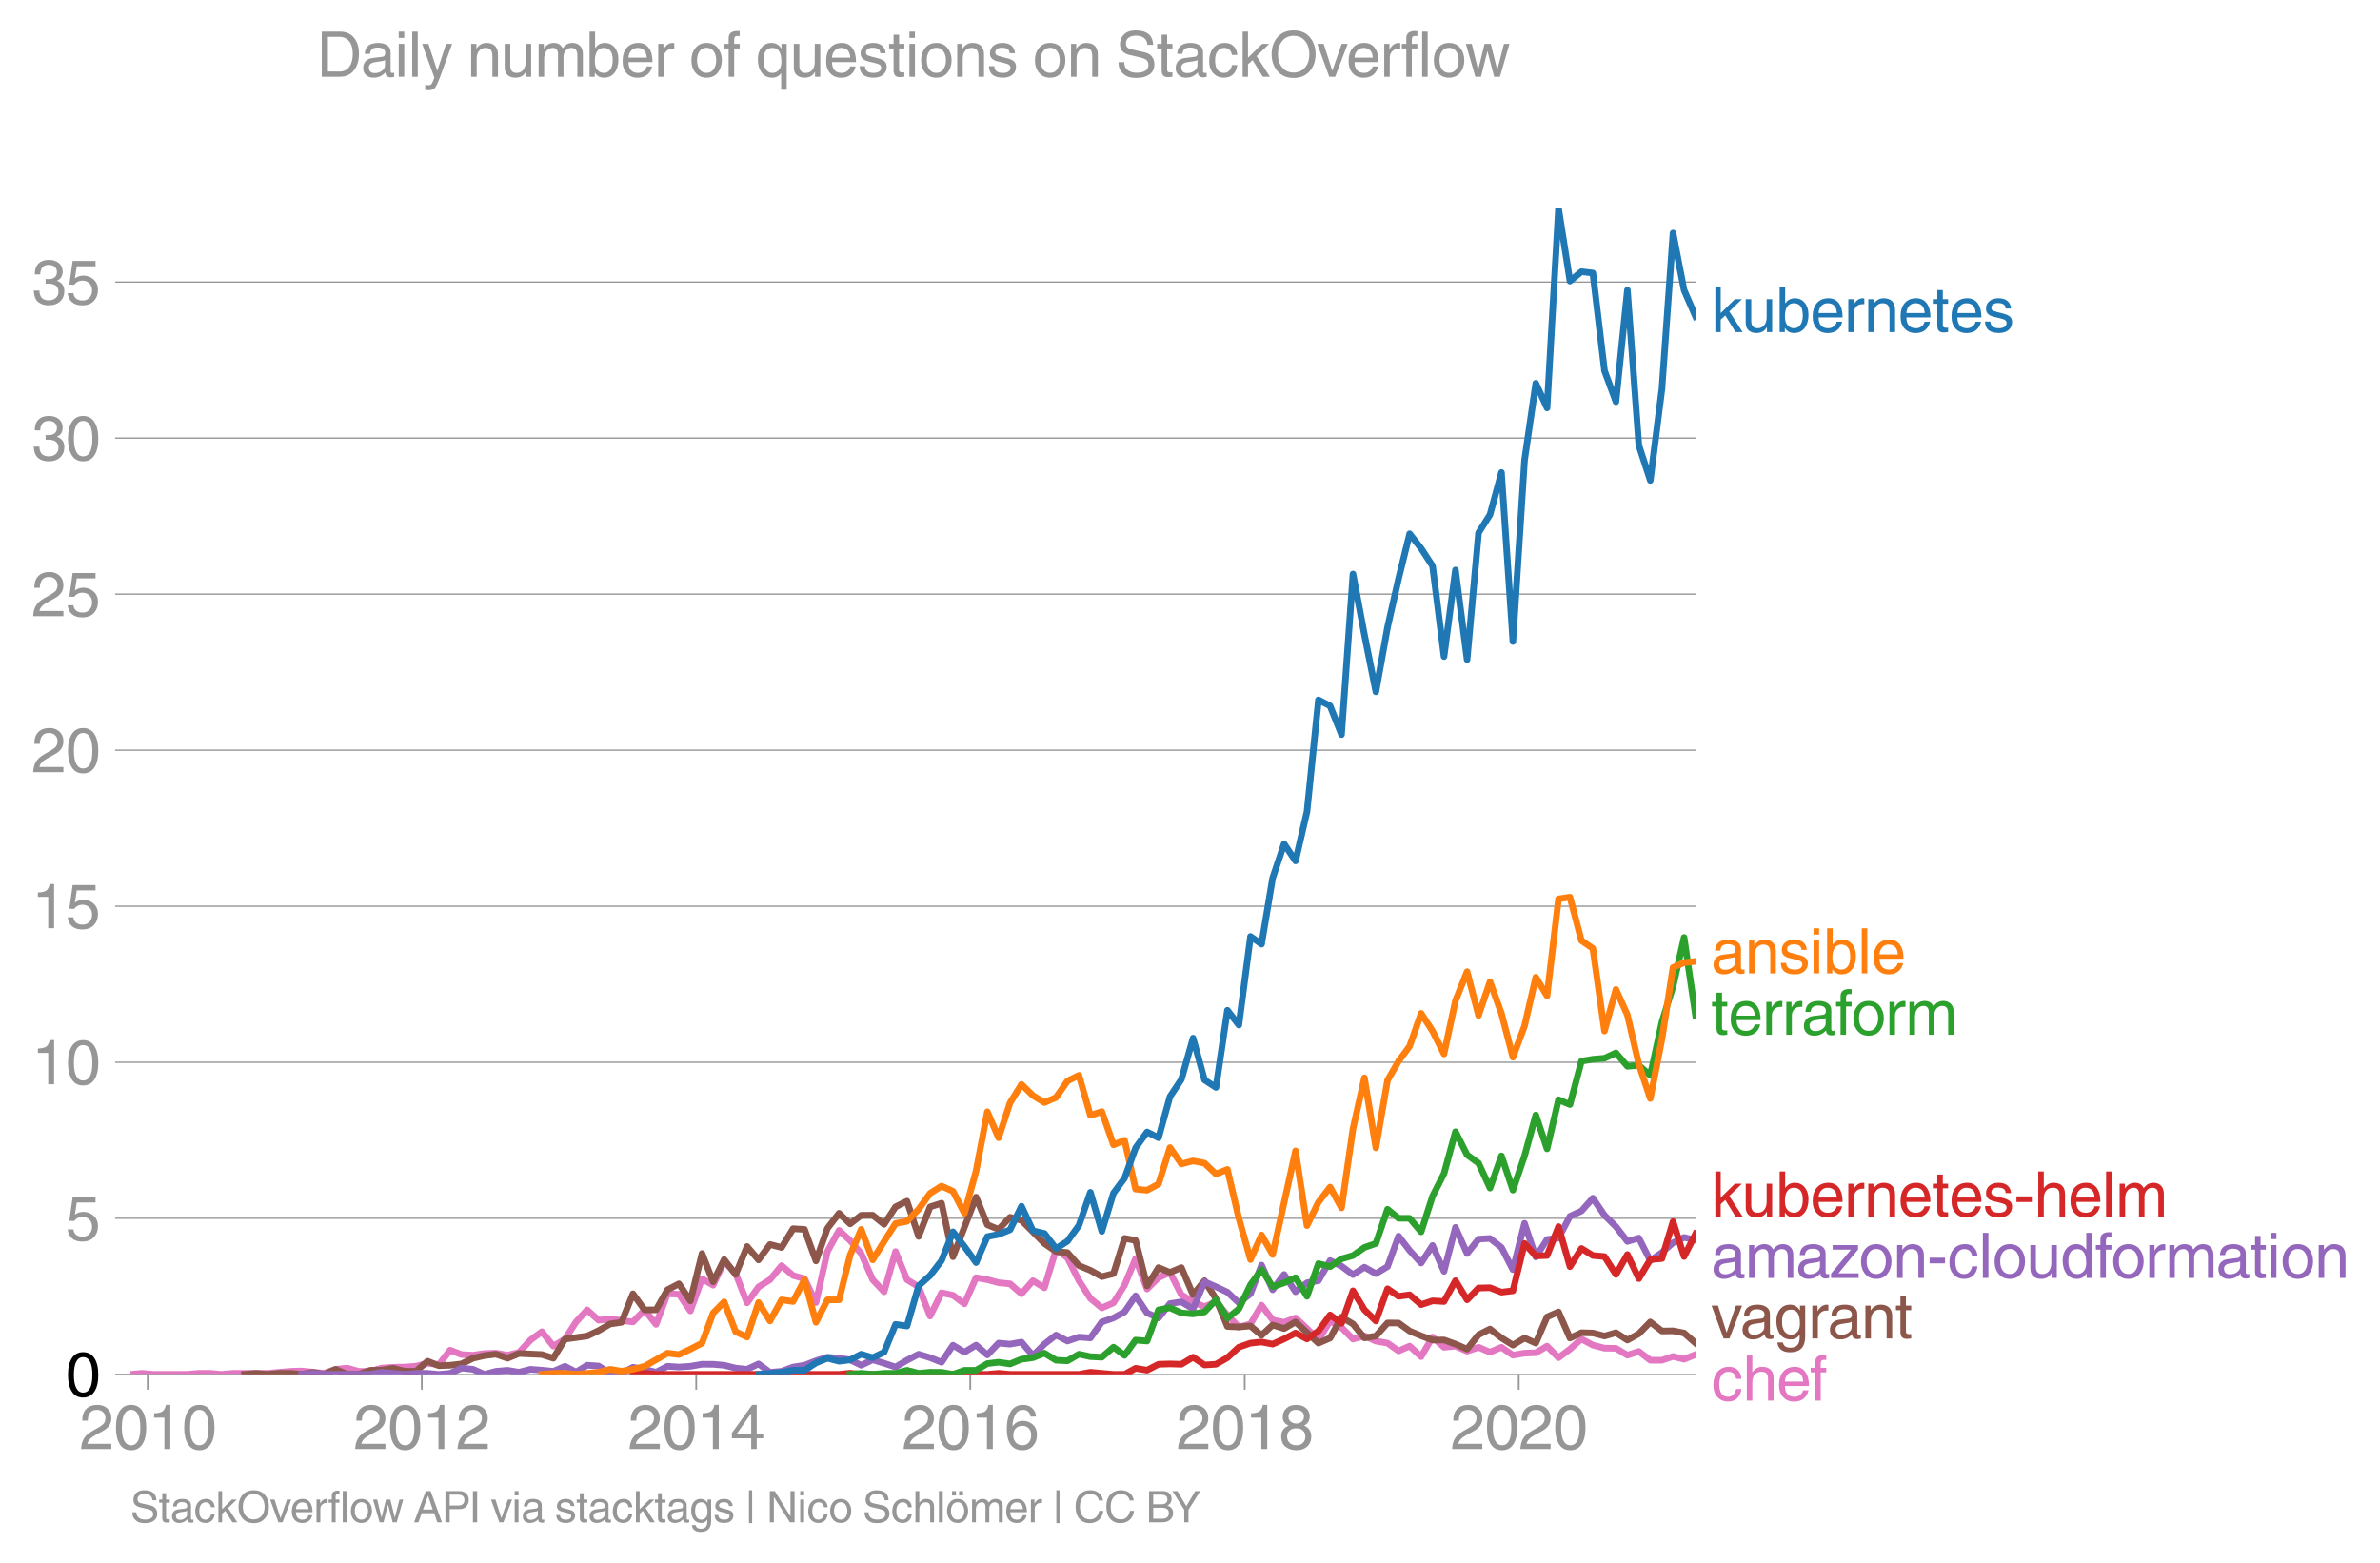 <svg height="475.651" viewBox="0 0 543.063 356.738" width="724.084" xmlns="http://www.w3.org/2000/svg" xmlns:xlink="http://www.w3.org/1999/xlink"><defs><style>*{stroke-linecap:butt;stroke-linejoin:round}</style></defs><g id="figure_1"><path d="M0 356.738h543.063V0H0z" style="fill:none" id="patch_1"/><g id="axes_1"><path d="M29.77 313.628h357.12V47.516H29.77z" style="fill:none" id="patch_2"/><path clip-path="url(#p8921cdce07)" d="m29.77 313.628 2.613-.23 2.656.23h7.666l2.613-.23 2.613-.007 2.612.237 2.656-.23 7.838-.007 5.268-.452 2.527-.074 5.14.526 2.612-.911 2.613-.276 2.613.735h2.655l2.613-.735 2.614-.184 2.611-.053 2.613-.177 2.655-.689 2.57.317 2.568-3.303 2.614 1.003 2.613.145 2.613-.383 2.612-.076 2.656.46 2.613-.62 2.614-2.827 2.61-1.922 2.614 3.3 2.655-1.607 2.527-3.914 2.525-2.748 2.615 2.358 2.612-.29 5.226.688 2.655-2.756 2.613 3.308 2.614-6.984 2.611.1 2.613 3.805 2.655-7.351 2.527 1.477 2.525-5.383 2.615 2.704 2.613 6.715 2.612-3.63 2.613-1.653 2.655-3.217 2.613 2.26 2.614.727 2.611 5.444 2.613-11.647 2.655-4.824 2.527 2.33 2.526 2.954 2.614 5.965 2.613 2.764 2.612-9.174 2.613 6.418 2.656 1.608 2.612 6.693 2.615-5.315 2.61.567 2.613 1.96 2.656-5.973 2.57.444 2.568.705 2.614.252 2.613 2.275 2.612-2.987 2.613 1.608 2.655-8.73 2.613 1.9 2.614 5.222 2.611 4.036 2.613 2.167 2.656-1.149 2.527-4.036 2.525-6.072 2.614 6.953 2.613-2.588 2.612-1.21 2.613 5.116 2.656 1.608 2.612 1.11 2.615-1.11 2.61 3.01 2.613 2.733 2.656-.69 2.527-4.282 2.525 3.364 2.614.536 2.613-.996 2.613 2.42 2.612 2.634 2.656-4.364 2.612 1.493 2.615 2.642 2.61-.743 2.613 1.202 2.656.46 2.527 1.78 2.525-1.091 2.615 2.397 2.612-4.465 2.613 2.328 2.613-.26 2.655 1.148 2.613-.888 2.614 1.118 2.611-1.118 2.613 1.807 2.655-.46 2.57-.086 2.568-1.521 2.614 2.634 2.613-1.945 2.613-2.328 2.612 1.41 2.656.688 2.613.039 2.614 1.57 2.61-.858 2.613 2.006h2.656l2.527-.853 2.525.623 2.615-1.064h0" style="fill:none;stroke:#e377c2;stroke-linecap:square;stroke-width:1.5" id="line2d_1"/><g id="matplotlib.axis_1"><g id="xtick_1"><g id="line2d_2"><defs><path d="M0 0v3.5" id="m578a5d412b" style="stroke:#969696;stroke-width:.4"/></defs><use style="fill:#969696;stroke:#969696;stroke-width:.4" x="33.711" xlink:href="#m578a5d412b" y="313.628"/></g><g style="fill:#969696" transform="matrix(.14 0 0 -.14 18.14 330.678)" id="text_1"><defs><path d="M281 2888q0 793 409 1202 410 410 1148 410 618 0 1012-375t394-969q0-462-227-780-226-317-667-557l-775-425q-684-375-775-863h2444V0H166q25 634 275 1056t781 728l806 469q322 185 469 383t147 545q0 344-241 578-240 235-650 235-453 0-678-299-225-298-231-807H281z" id="HelveticaWorld-Regular-32" transform="scale(.016)"/><path d="M2719 2188q0 903-239 1354-239 452-702 452-453 0-697-452-243-451-243-1354 0-875 240-1340 241-464 700-464 463 0 702 448 239 449 239 1356zm603 0q0-1107-400-1709-400-601-1144-601-772 0-1156 623-384 624-384 1687 0 1090 393 1701 394 611 1147 611 744 0 1144-608t400-1704z" id="HelveticaWorld-Regular-30" transform="scale(.016)"/><path d="M2297 0h-600v3194H647v447q550 18 818 176 269 158 391 683h441V0z" id="HelveticaWorld-Regular-31" transform="scale(.016)"/></defs><use xlink:href="#HelveticaWorld-Regular-32"/><use x="55.615" xlink:href="#HelveticaWorld-Regular-30"/><use x="111.23" xlink:href="#HelveticaWorld-Regular-31"/><use x="166.846" xlink:href="#HelveticaWorld-Regular-30"/></g></g><g id="xtick_2"><use style="fill:#969696;stroke:#969696;stroke-width:.4" x="96.243" xlink:href="#m578a5d412b" y="313.628" id="line2d_3"/><g style="fill:#969696" transform="matrix(.14 0 0 -.14 80.673 330.678)" id="text_2"><use xlink:href="#HelveticaWorld-Regular-32"/><use x="55.615" xlink:href="#HelveticaWorld-Regular-30"/><use x="111.23" xlink:href="#HelveticaWorld-Regular-31"/><use x="166.846" xlink:href="#HelveticaWorld-Regular-32"/></g></g><g id="xtick_3"><use style="fill:#969696;stroke:#969696;stroke-width:.4" x="158.861" xlink:href="#m578a5d412b" y="313.628" id="line2d_4"/><g style="fill:#969696" transform="matrix(.14 0 0 -.14 143.29 330.678)" id="text_3"><defs><path d="M678 1581h1447v2041h-12L678 1581zm2010-487V0h-563v1094H159v550l2063 2856h466V1581h659v-487h-659z" id="HelveticaWorld-Regular-34" transform="scale(.016)"/></defs><use xlink:href="#HelveticaWorld-Regular-32"/><use x="55.615" xlink:href="#HelveticaWorld-Regular-30"/><use x="111.23" xlink:href="#HelveticaWorld-Regular-31"/><use x="166.846" xlink:href="#HelveticaWorld-Regular-34"/></g></g><g id="xtick_4"><use style="fill:#969696;stroke:#969696;stroke-width:.4" x="221.394" xlink:href="#m578a5d412b" y="313.628" id="line2d_5"/><g style="fill:#969696" transform="matrix(.14 0 0 -.14 205.823 330.678)" id="text_4"><defs><path d="M903 1381q0-440 262-719 263-278 685-278 403 0 642 284 239 285 239 748 0 403-236 675t-670 272q-422 0-672-266t-250-716zm1766 1922q-63 344-255 517-192 174-520 174-519 0-791-507-272-506-278-1159l13-12q359 553 1068 553 566 0 988-375t422-1053q0-672-400-1118-400-445-1078-445-782 0-1188 556-406 557-406 1660 0 1062 415 1734 416 672 1247 672 538 0 910-321 372-320 403-876h-550z" id="HelveticaWorld-Regular-36" transform="scale(.016)"/></defs><use xlink:href="#HelveticaWorld-Regular-32"/><use x="55.615" xlink:href="#HelveticaWorld-Regular-30"/><use x="111.23" xlink:href="#HelveticaWorld-Regular-31"/><use x="166.846" xlink:href="#HelveticaWorld-Regular-36"/></g></g><g id="xtick_5"><use style="fill:#969696;stroke:#969696;stroke-width:.4" x="284.012" xlink:href="#m578a5d412b" y="313.628" id="line2d_6"/><g style="fill:#969696" transform="matrix(.14 0 0 -.14 268.441 330.678)" id="text_5"><defs><path d="M1766 2597q347 0 573 198 227 199 227 527 0 294-218 483-217 189-620 189-359 0-555-199-195-198-195-504 0-328 244-511t544-183zm6-484q-434 0-681-241t-247-591q0-403 250-650t712-247q410 0 655 247t245 657q0 350-245 587-245 238-689 238zm1378 1228q0-678-578-947 397-178 567-471 170-292 170-623 0-641-413-1032-412-390-1112-390-612 0-1076 336T244 1306q0 763 762 1082-609 243-609 875 0 531 361 884t1001 353q641 0 1016-333t375-826z" id="HelveticaWorld-Regular-38" transform="scale(.016)"/></defs><use xlink:href="#HelveticaWorld-Regular-32"/><use x="55.615" xlink:href="#HelveticaWorld-Regular-30"/><use x="111.23" xlink:href="#HelveticaWorld-Regular-31"/><use x="166.846" xlink:href="#HelveticaWorld-Regular-38"/></g></g><g id="xtick_6"><use style="fill:#969696;stroke:#969696;stroke-width:.4" x="346.544" xlink:href="#m578a5d412b" y="313.628" id="line2d_7"/><g style="fill:#969696" transform="matrix(.14 0 0 -.14 330.974 330.678)" id="text_6"><use xlink:href="#HelveticaWorld-Regular-32"/><use x="55.615" xlink:href="#HelveticaWorld-Regular-30"/><use x="111.23" xlink:href="#HelveticaWorld-Regular-32"/><use x="166.846" xlink:href="#HelveticaWorld-Regular-30"/></g></g></g><g id="matplotlib.axis_2"><g id="ytick_1"><path clip-path="url(#p8921cdce07)" d="M29.77 313.628h357.12" style="fill:none;stroke:#969696;stroke-linecap:square;stroke-width:.3" id="line2d_8"/><g id="line2d_9"><defs><path d="M0 0h-3.5" id="mb3648e01e1" style="stroke:#969696;stroke-width:.3"/></defs><use style="fill:#969696;stroke:#969696;stroke-width:.3" x="29.771" xlink:href="#mb3648e01e1" y="313.628"/></g><use xlink:href="#HelveticaWorld-Regular-30" transform="matrix(.14 0 0 -.14 14.985 318.653)" id="text_7"/></g><g id="ytick_2"><path clip-path="url(#p8921cdce07)" d="M29.77 278.02h357.12" style="fill:none;stroke:#969696;stroke-linecap:square;stroke-width:.3" id="line2d_10"/><use style="fill:#969696;stroke:#969696;stroke-width:.3" x="29.771" xlink:href="#mb3648e01e1" y="278.02" id="line2d_11"/><g style="fill:#969696" transform="matrix(.14 0 0 -.14 14.985 283.045)" id="text_8"><defs><path d="M941 2619q372 281 872 281 606 0 1042-403t436-1038q0-690-421-1139-420-448-1179-448-660 0-1041 323-381 324-444 918h582q43-363 284-555t669-192q415 0 681 287 266 288 266 735 0 456-279 731-278 275-718 275-500 0-835-428l-484 25 337 2406h2332v-544H1131L941 2619z" id="HelveticaWorld-Regular-35" transform="scale(.016)"/></defs><use xlink:href="#HelveticaWorld-Regular-35"/></g></g><g id="ytick_3"><path clip-path="url(#p8921cdce07)" d="M29.77 242.412h357.12" style="fill:none;stroke:#969696;stroke-linecap:square;stroke-width:.3" id="line2d_12"/><use style="fill:#969696;stroke:#969696;stroke-width:.3" x="29.771" xlink:href="#mb3648e01e1" y="242.412" id="line2d_13"/><g style="fill:#969696" transform="matrix(.14 0 0 -.14 7.2 247.437)" id="text_9"><use xlink:href="#HelveticaWorld-Regular-31"/><use x="55.615" xlink:href="#HelveticaWorld-Regular-30"/></g></g><g id="ytick_4"><path clip-path="url(#p8921cdce07)" d="M29.77 206.804h357.12" style="fill:none;stroke:#969696;stroke-linecap:square;stroke-width:.3" id="line2d_14"/><use style="fill:#969696;stroke:#969696;stroke-width:.3" x="29.771" xlink:href="#mb3648e01e1" y="206.804" id="line2d_15"/><g style="fill:#969696" transform="matrix(.14 0 0 -.14 7.2 211.828)" id="text_10"><use xlink:href="#HelveticaWorld-Regular-31"/><use x="55.615" xlink:href="#HelveticaWorld-Regular-35"/></g></g><g id="ytick_5"><path clip-path="url(#p8921cdce07)" d="M29.77 171.195h357.12" style="fill:none;stroke:#969696;stroke-linecap:square;stroke-width:.3" id="line2d_16"/><use style="fill:#969696;stroke:#969696;stroke-width:.3" x="29.771" xlink:href="#mb3648e01e1" y="171.195" id="line2d_17"/><g style="fill:#969696" transform="matrix(.14 0 0 -.14 7.2 176.22)" id="text_11"><use xlink:href="#HelveticaWorld-Regular-32"/><use x="55.615" xlink:href="#HelveticaWorld-Regular-30"/></g></g><g id="ytick_6"><path clip-path="url(#p8921cdce07)" d="M29.77 135.587h357.12" style="fill:none;stroke:#969696;stroke-linecap:square;stroke-width:.3" id="line2d_18"/><use style="fill:#969696;stroke:#969696;stroke-width:.3" x="29.771" xlink:href="#mb3648e01e1" y="135.587" id="line2d_19"/><g style="fill:#969696" transform="matrix(.14 0 0 -.14 7.2 140.612)" id="text_12"><use xlink:href="#HelveticaWorld-Regular-32"/><use x="55.615" xlink:href="#HelveticaWorld-Regular-35"/></g></g><g id="ytick_7"><path clip-path="url(#p8921cdce07)" d="M29.77 99.979h357.12" style="fill:none;stroke:#969696;stroke-linecap:square;stroke-width:.3" id="line2d_20"/><use style="fill:#969696;stroke:#969696;stroke-width:.3" x="29.771" xlink:href="#mb3648e01e1" y="99.979" id="line2d_21"/><g style="fill:#969696" transform="matrix(.14 0 0 -.14 7.2 105.004)" id="text_13"><defs><path d="M1434 2559q141-12 294-12 397 0 626 183 230 183 230 554 0 300-214 505t-617 205q-447 0-655-263-207-262-220-703H325q0 703 369 1087 369 385 1084 385 635 0 1013-327 378-326 378-857 0-685-578-928v-13q750-256 750-1050 0-634-422-1041-422-406-1197-406-634 0-1044 333-409 333-459 1164h581q13-519 256-755 244-236 703-236 444 0 713 247t269 622q0 410-257 619-256 209-793 209-128 0-257-6v484z" id="HelveticaWorld-Regular-33" transform="scale(.016)"/></defs><use xlink:href="#HelveticaWorld-Regular-33"/><use x="55.615" xlink:href="#HelveticaWorld-Regular-30"/></g></g><g id="ytick_8"><path clip-path="url(#p8921cdce07)" d="M29.77 64.37h357.12" style="fill:none;stroke:#969696;stroke-linecap:square;stroke-width:.3" id="line2d_22"/><use style="fill:#969696;stroke:#969696;stroke-width:.3" x="29.771" xlink:href="#mb3648e01e1" y="64.371" id="line2d_23"/><g style="fill:#969696" transform="matrix(.14 0 0 -.14 7.2 69.395)" id="text_14"><use xlink:href="#HelveticaWorld-Regular-33"/><use x="55.615" xlink:href="#HelveticaWorld-Regular-35"/></g></g></g><path clip-path="url(#p8921cdce07)" d="m55.812 313.628 2.614-.23 2.61.23 2.613-.23h2.656l2.527.23 2.525-.46 2.615.46 2.612-1.148 2.613 1.148h2.613l2.655-.919 2.613-.03 2.614-.43 2.611.667 2.613.023 2.655-2.297 2.57 1.022 2.568-.103 2.614-.307 2.613-1.301 2.613-.598 2.612-.321 2.656.919 2.613-1.073 5.225.238 2.613.835 2.655-4.365 5.052-.69 2.615-1.24 2.612-1.516 2.613-.383 2.613-6.51 2.655 3.677 2.613-.016 2.614-4.58 2.611-1.355 2.613 3.883 2.655-10.797 2.527 6.457 2.525-5.079 2.615 3.4 2.613-6.387 2.612 3.064 2.613-3.523 2.655.69 2.613-4.29 2.614.154 2.611 7.206 2.613-7.436 2.655-3.446 2.527 2.42 2.526-1.96 2.614-.023 2.613 2.09 2.612-3.99 2.613-1.293 2.656 8.04 2.612-6.746 2.615-.835 2.61 12.23 5.269-13.608 2.57 6.297 2.568 1.054 2.614-2.764 2.613.697 5.225 5.283 2.655 1.838 2.613.253 2.614 2.963 2.611 1.072 2.613 1.455 2.656-.689 2.527-8.057 2.525.476 2.614 10.376 2.613-4.173 2.612 1.087 2.613-1.087 2.656 6.203 2.612-3.217 2.615 4.135 2.61 6.31 2.613.123 2.656-.23 2.527 2.125 2.525-2.355 2.614.812 2.613-1.5 5.225 4.824 2.656-1.149 2.612-4.786 2.615 1.57 2.61 3.178 2.613-.422 2.656-2.986 2.527.016 2.525 1.822 2.615 1.095 2.612.972 2.613-.023 2.613.942 2.655 1.149 2.613-3.277 2.614-1.318 2.611 2.03 2.613 1.646 2.655-1.608 2.57 1.149 2.568-5.973 2.614-1.149 2.613 5.973 2.613-1.225 2.612.076 2.656.69 2.613-.766 2.614 1.684 2.61-1.447 2.613-2.688 2.656 2.068 2.527-.041 2.525.5 2.615 2.298h0" style="fill:none;stroke:#8c564b;stroke-linecap:square;stroke-width:1.5" id="line2d_24"/><path clip-path="url(#p8921cdce07)" d="m68.832 313.628 2.525-.23 2.615.23H84.465l2.613-.475 2.614.246 2.611.23 2.613-.23h2.655l2.57.23 2.568-.23 2.614-1.195 2.613.276 2.613 1.148 2.612-.689 2.656-.23 2.613.444 2.614-.673 2.61.199 2.614.26 2.655-1.149 2.527 1.33 2.525-1.56 2.615.17 2.612 1.669 2.613-.008 2.613-1.37 2.655.459 2.613.673 2.614-1.363 2.611.177 2.613-.177 2.655-.46 2.527.01 2.525.22 2.615.644 2.613.276 2.612-1.226 2.613 1.915 2.655-.23 2.613-.972 2.614-.406 2.611-1.019 2.613-.82 2.655.23 2.527.37 2.526 1.239 2.614-1.256 2.613.796 2.612.866 2.613-1.555 2.656-1.378 2.612.796 2.615 1.041 2.61-3.89 2.613 1.593 2.656-1.608 2.57 2.242 2.568-2.701 2.614.237 2.613-.467 2.612 3.078 2.613-2.619 2.655-2.067 2.613 1.363 2.614-.904 2.611.192 2.613-3.638 2.656-.919 2.527-1.378 2.525-3.676 2.614 3.913 2.613 1.141 2.612-3.277 2.613-.398 2.656 1.608 2.612-6.195 2.615 1.14 2.61 1.234 2.613 2.442 2.656-2.067 2.527-6.547 2.525 5.628 2.614-3.492 2.613 3.951 2.613-2.052 2.612-.475 2.656-4.594 2.612 1.27 2.615 1.946 2.61-1.708 2.613 1.478 2.656-1.608 2.527-6.957 2.525 3.281 2.615 2.857 2.612-4.005 2.613 5.904 2.613-10.04 2.655 5.974 2.613-3.293 2.614-.153 2.611 2.052 2.613 5.07 2.655-10.568 2.57 7.692 2.568-4.017 2.614-.314 2.613-4.97 2.613-1.202 2.612-2.933 2.656 3.906 2.613 2.588 2.614 3.385 2.61-.774 2.613 5.139 2.656-1.838 2.527-2.215 2.525-1.231 2.615.62" style="fill:none;stroke:#9467bd;stroke-linecap:square;stroke-width:1.5" id="line2d_25"/><g style="fill:#1f77b4" transform="matrix(.14 0 0 -.14 390.462 75.78)" id="text_15"><defs><path d="M3200 0h-722L1434 1691l-468-422V0H422v4594h544V1931l1440 1416h716L1844 2100 3200 0z" id="HelveticaWorld-Regular-6b" transform="scale(.016)"/><path d="M391 3347h562V1125q0-369 167-552 168-182 480-182 434 0 678 307 244 308 244 805v1844h562V0h-531v488l-12 12Q2222-97 1478-97q-481 0-784 262-303 263-303 776v2406z" id="HelveticaWorld-Regular-75" transform="scale(.016)"/><path d="M2778 1684q0 672-238 963-237 291-677 291-447-7-676-349-228-342-228-989 0-659 275-934t641-275q416 0 659 342 244 342 244 951zM422 0v4594h562V2925h13q359 519 969 519 625 0 1009-464t384-1208q0-838-388-1354Q2584-97 1888-97q-613 0-922 513h-13V0H422z" id="HelveticaWorld-Regular-62" transform="scale(.016)"/><path d="M2719 1941q-44 543-288 770-243 227-647 227-409 0-661-288-251-287-267-709h1863zm537-891q-93-519-509-859-366-288-963-294-703 6-1116 461-412 455-412 1223 0 882 425 1372 425 491 1182 491 678 0 1059-507 381-506 381-1446H856q0-525 244-813 244-287 731-287 344 0 591 207 247 208 272 452h562z" id="HelveticaWorld-Regular-65" transform="scale(.016)"/><path d="M984 0H422v3347h531v-556h13q365 653 940 653 91 0 147-19v-584h-209q-378 0-619-257-241-256-241-637V0z" id="HelveticaWorld-Regular-72" transform="scale(.016)"/><path d="M3150 0h-566v2059q0 475-166 677-165 202-549 202-378 0-632-288-253-287-253-825V0H422v3347h531v-472h13q397 569 1012 569 569 0 870-302 302-301 302-864V0z" id="HelveticaWorld-Regular-6e" transform="scale(.016)"/><path d="M1100 2881V703q0-128 70-195 71-67 252-67h216V0q-307-44-422-44-353 0-516 169-162 169-162 547v2209H84v466h454v934h562v-934h538v-466h-538z" id="HelveticaWorld-Regular-74" transform="scale(.016)"/><path d="M2309 2394q-12 300-214 431-201 131-579 131-275 0-471-122-195-121-195-350 0-181 115-267 116-86 501-183l556-140q506-128 723-327 218-198 218-554 0-494-361-802T1638-97Q934-97 573 195q-360 293-367 880h544q13-347 230-516 217-168 651-168 353 0 561 140 208 141 208 391 0 178-135 284-134 107-531 197l-653 160q-397 100-586 298t-189 514q0 494 353 781 354 288 922 288 607 0 930-296 323-295 342-754h-544z" id="HelveticaWorld-Regular-73" transform="scale(.016)"/></defs><use xlink:href="#HelveticaWorld-Regular-6b"/><use x="50" xlink:href="#HelveticaWorld-Regular-75"/><use x="104.785" xlink:href="#HelveticaWorld-Regular-62"/><use x="161.279" xlink:href="#HelveticaWorld-Regular-65"/><use x="216.699" xlink:href="#HelveticaWorld-Regular-72"/><use x="249.268" xlink:href="#HelveticaWorld-Regular-6e"/><use x="304.443" xlink:href="#HelveticaWorld-Regular-65"/><use x="359.863" xlink:href="#HelveticaWorld-Regular-74"/><use x="387.549" xlink:href="#HelveticaWorld-Regular-65"/><use x="442.969" xlink:href="#HelveticaWorld-Regular-73"/></g><g style="fill:#ff7f0e" transform="matrix(.14 0 0 -.14 390.462 222.133)" id="text_16"><defs><path d="M2456 1709q-62-65-245-106-183-40-683-106-369-44-542-182-173-137-173-362 0-275 146-428 147-153 469-153 403 0 715 229 313 230 313 558v550zM397 2328q19 566 367 841 349 275 1014 275 531 0 890-241 360-240 360-694V581q0-197 178-197 72 0 185 25V0q-153-63-319-63-288 0-429 123-140 124-146 387Q2016-97 1288-97q-475 0-763 269-287 269-287 700 0 441 250 712 250 272 728 329l993 121q269 41 269 397 0 263-195 403-195 141-592 141-353 0-543-156-189-156-226-491H397z" id="HelveticaWorld-Regular-61" transform="scale(.016)"/><path d="M422 3956v638h562v-638H422zM984 0H422v3347h562V0z" id="HelveticaWorld-Regular-69" transform="scale(.016)"/><path d="M984 0H422v4594h562V0z" id="HelveticaWorld-Regular-6c" transform="scale(.016)"/></defs><use xlink:href="#HelveticaWorld-Regular-61"/><use x="54.932" xlink:href="#HelveticaWorld-Regular-6e"/><use x="110.107" xlink:href="#HelveticaWorld-Regular-73"/><use x="160.107" xlink:href="#HelveticaWorld-Regular-69"/><use x="182.129" xlink:href="#HelveticaWorld-Regular-62"/><use x="238.623" xlink:href="#HelveticaWorld-Regular-6c"/><use x="260.645" xlink:href="#HelveticaWorld-Regular-65"/></g><g style="fill:#2ca02c" transform="matrix(.14 0 0 -.14 390.462 236.133)" id="text_17"><defs><path d="M1100 2881V0H538v2881H78v466h460v575q0 378 229 557 230 180 642 180 141 0 254-12v-506q-100 12-229 12-187 0-261-92-73-92-73-298v-416h563v-466h-563z" id="HelveticaWorld-Regular-66" transform="scale(.016)"/><path d="M813 1678q0-559 253-920t718-361q482 0 732 378t250 903q0 531-250 901-250 371-732 371-446 0-709-349-262-348-262-923zm-575 0q0 747 415 1256 416 510 1131 510 732 0 1144-516 413-515 413-1250 0-737-410-1256Q2522-97 1784-97q-709 0-1128 503-418 503-418 1272z" id="HelveticaWorld-Regular-6f" transform="scale(.016)"/><path d="M422 3347h531v-472h13q378 569 1012 569 628 0 891-544 240 294 465 419t557 125q434 0 735-285 302-284 302-843V0h-562v2163q0 390-147 582-147 193-475 193-331 0-560-269-228-269-228-628V0h-562v2316q0 290-135 456-134 166-390 166-403 0-644-300t-241-813V0H422v3347z" id="HelveticaWorld-Regular-6d" transform="scale(.016)"/></defs><use xlink:href="#HelveticaWorld-Regular-74"/><use x="27.686" xlink:href="#HelveticaWorld-Regular-65"/><use x="83.105" xlink:href="#HelveticaWorld-Regular-72"/><use x="115.674" xlink:href="#HelveticaWorld-Regular-72"/><use x="147.242" xlink:href="#HelveticaWorld-Regular-61"/><use x="202.174" xlink:href="#HelveticaWorld-Regular-66"/><use x="227.859" xlink:href="#HelveticaWorld-Regular-6f"/><use x="283.768" xlink:href="#HelveticaWorld-Regular-72"/><use x="316.336" xlink:href="#HelveticaWorld-Regular-6d"/></g><g style="fill:#d62728" transform="matrix(.14 0 0 -.14 390.462 277.628)" id="text_18"><defs><path d="M1850 1484H281v575h1569v-575z" id="HelveticaWorld-Regular-2d" transform="scale(.016)"/><path d="M3150 0h-566v2188q0 403-156 576-156 174-509 174-435 0-685-282-250-281-250-831V0H422v4594h562V2900h13q384 544 981 544 550 0 861-288 311-287 311-878V0z" id="HelveticaWorld-Regular-68" transform="scale(.016)"/></defs><use xlink:href="#HelveticaWorld-Regular-6b"/><use x="50" xlink:href="#HelveticaWorld-Regular-75"/><use x="104.785" xlink:href="#HelveticaWorld-Regular-62"/><use x="161.279" xlink:href="#HelveticaWorld-Regular-65"/><use x="216.699" xlink:href="#HelveticaWorld-Regular-72"/><use x="249.268" xlink:href="#HelveticaWorld-Regular-6e"/><use x="304.443" xlink:href="#HelveticaWorld-Regular-65"/><use x="359.863" xlink:href="#HelveticaWorld-Regular-74"/><use x="387.549" xlink:href="#HelveticaWorld-Regular-65"/><use x="442.969" xlink:href="#HelveticaWorld-Regular-73"/><use x="492.969" xlink:href="#HelveticaWorld-Regular-2d"/><use x="526.27" xlink:href="#HelveticaWorld-Regular-68"/><use x="581.445" xlink:href="#HelveticaWorld-Regular-65"/><use x="636.865" xlink:href="#HelveticaWorld-Regular-6c"/><use x="658.887" xlink:href="#HelveticaWorld-Regular-6d"/></g><g style="fill:#9467bd" transform="matrix(.14 0 0 -.14 390.462 291.628)" id="text_19"><defs><path d="M903 469h2060V0H153v441l2025 2440H316v466h2584v-459L903 469z" id="HelveticaWorld-Regular-7a" transform="scale(.016)"/><path d="M2534 2222q-121 716-793 716-416 0-669-333t-253-927q0-647 234-967 235-320 681-320 300 0 519 220t281 573h544q-84-621-439-951T1722-97q-659 0-1081 451-422 452-422 1227 0 850 422 1356 422 507 1184 507 556 0 886-333t367-889h-544z" id="HelveticaWorld-Regular-63" transform="scale(.016)"/><path d="M838 1684q0-621 246-957 247-336 657-336 390 0 652 287 263 288 263 838 0 706-224 1064-223 358-679 358-434 0-675-285-240-284-240-969zM3225 0h-531v459h-13Q2363-97 1716-97q-697 0-1079 531-381 532-381 1338 0 744 378 1208 379 464 1016 464 628 0 1000-569l13 38v1681h562V0z" id="HelveticaWorld-Regular-64" transform="scale(.016)"/></defs><use xlink:href="#HelveticaWorld-Regular-61"/><use x="54.932" xlink:href="#HelveticaWorld-Regular-6d"/><use x="137.939" xlink:href="#HelveticaWorld-Regular-61"/><use x="192.871" xlink:href="#HelveticaWorld-Regular-7a"/><use x="240.34" xlink:href="#HelveticaWorld-Regular-6f"/><use x="296.248" xlink:href="#HelveticaWorld-Regular-6e"/><use x="351.424" xlink:href="#HelveticaWorld-Regular-2d"/><use x="384.725" xlink:href="#HelveticaWorld-Regular-63"/><use x="435.994" xlink:href="#HelveticaWorld-Regular-6c"/><use x="458.016" xlink:href="#HelveticaWorld-Regular-6f"/><use x="513.924" xlink:href="#HelveticaWorld-Regular-75"/><use x="568.709" xlink:href="#HelveticaWorld-Regular-64"/><use x="625.691" xlink:href="#HelveticaWorld-Regular-66"/><use x="651.377" xlink:href="#HelveticaWorld-Regular-6f"/><use x="707.285" xlink:href="#HelveticaWorld-Regular-72"/><use x="739.854" xlink:href="#HelveticaWorld-Regular-6d"/><use x="822.861" xlink:href="#HelveticaWorld-Regular-61"/><use x="877.793" xlink:href="#HelveticaWorld-Regular-74"/><use x="905.479" xlink:href="#HelveticaWorld-Regular-69"/><use x="927.5" xlink:href="#HelveticaWorld-Regular-6f"/><use x="983.408" xlink:href="#HelveticaWorld-Regular-6e"/></g><g style="fill:#8c564b" transform="matrix(.14 0 0 -.14 390.462 305.444)" id="text_20"><defs><path d="M2522 3347h616L1863 0h-604L38 3347h653l872-2725h12l947 2725z" id="HelveticaWorld-Regular-76" transform="scale(.016)"/><path d="M831 1684q0-615 244-954t659-339q404 0 660 293 256 294 256 832 0 706-224 1064-223 358-679 358-459 0-688-305-228-305-228-949zM3188 191q0-807-388-1203-387-397-1169-397-562 0-895 259T353-409h563q43-244 226-388t530-144q472 0 712 254 241 253 241 821v238h-12Q2297-97 1722-97q-716 0-1094 528T250 1772q0 744 381 1208 382 464 1013 464 634 0 1000-569h12v472h532V191z" id="HelveticaWorld-Regular-67" transform="scale(.016)"/></defs><use xlink:href="#HelveticaWorld-Regular-76"/><use x="47.234" xlink:href="#HelveticaWorld-Regular-61"/><use x="102.166" xlink:href="#HelveticaWorld-Regular-67"/><use x="158.074" xlink:href="#HelveticaWorld-Regular-72"/><use x="189.643" xlink:href="#HelveticaWorld-Regular-61"/><use x="244.574" xlink:href="#HelveticaWorld-Regular-6e"/><use x="299.75" xlink:href="#HelveticaWorld-Regular-74"/></g><g style="fill:#e377c2" transform="matrix(.14 0 0 -.14 390.462 319.628)" id="text_21"><use xlink:href="#HelveticaWorld-Regular-63"/><use x="51.27" xlink:href="#HelveticaWorld-Regular-68"/><use x="106.445" xlink:href="#HelveticaWorld-Regular-65"/><use x="160.865" xlink:href="#HelveticaWorld-Regular-66"/></g><g style="fill:#969696" transform="matrix(.097 0 0 -.097 29.77 347.399)" id="text_22"><defs><path d="M3225 3250q-19 438-327 686-307 248-810 248-507 0-779-208-271-207-271-598 0-209 118-359 119-150 425-222l1313-300q531-116 787-440 257-323 257-788 0-681-500-1036T2138-122q-610 0-962 156-351 157-623 497-272 341-272 953h582q0-512 340-794 341-281 928-281 569 0 886 202t317 573q0 338-189 505t-739 295l-990 232q-494 112-738 392t-244 689q0 619 417 1019 418 400 1165 400 843 0 1301-352 458-351 492-1114h-584z" id="HelveticaWorld-Regular-53" transform="scale(.016)"/><path d="M4091 2297q0 806-427 1337-426 532-1173 532-738 0-1169-532-431-531-431-1337 0-831 437-1350 438-519 1163-519 709 0 1154 506 446 507 446 1363zm637 0q0-1028-594-1724-593-695-1643-695-1057 0-1649 695-592 696-592 1724 0 1031 592 1725t1649 694q1081 0 1659-707 578-706 578-1712z" id="HelveticaWorld-Regular-4f" transform="scale(.016)"/><path d="M1638 0h-575L97 3347h606l641-2631h12l647 2631h635l653-2631h12l678 2631h557L3572 0h-591l-678 2591h-12L1638 0z" id="HelveticaWorld-Regular-77" transform="scale(.016)"/><path d="m2816 1888-678 2021h-13l-737-2021h1428zm-1619-550L716 0H78l1728 4594h703L4172 0h-678l-453 1338H1197z" id="HelveticaWorld-Regular-41" transform="scale(.016)"/><path d="M1141 2472h1234q466 0 700 204 234 205 234 621 0 372-225 569t-684 197H1141V2472zm0-2472H519v4594h2065q616 0 991-358t375-933q0-597-363-980-362-382-1003-382H1141V0z" id="HelveticaWorld-Regular-50" transform="scale(.016)"/><path d="M1141 0H519v4594h622V0z" id="HelveticaWorld-Regular-49" transform="scale(.016)"/><path d="M603 4716h466V-122H603v4838z" id="HelveticaWorld-Regular-7c" transform="scale(.016)"/><path d="M3559 4594h600V0h-690L1125 3713h-12V0H519v4594h728L3547 884h12v3710z" id="HelveticaWorld-Regular-4e" transform="scale(.016)"/><path d="M813 1678q0-559 253-920t718-361q482 0 732 378t250 903q0 531-250 901-250 371-732 371-446 0-709-349-262-348-262-923zm-575 0q0 747 415 1256 416 510 1131 510 732 0 1144-516 413-515 413-1250 0-737-410-1256Q2522-97 1784-97q-709 0-1128 503-418 503-418 1272zm2351 2266h-575v650h575v-650zm-1038 0H976v650h575v-650z" id="HelveticaWorld-Regular-f6" transform="scale(.016)"/><path d="M3713 3213q-104 468-434 710-329 243-854 243-678 0-1091-493-412-492-412-1329 0-969 390-1443 391-473 1132-473 487 0 838 323 352 324 474 940h603q-121-885-671-1349T2350-122q-941 0-1505 647T281 2322q0 1109 589 1751 589 643 1555 643 800 0 1297-413 497-412 591-1090h-600z" id="HelveticaWorld-Regular-43" transform="scale(.016)"/><path d="M519 4594h2015q594 0 947-322t353-834q0-310-155-565-154-254-460-395 428-162 629-431 202-269 202-691 0-593-428-975Q3194 0 2491 0H519v4594zm612-4063h1325q488 0 731 226 244 227 244 612 0 390-272 582-271 193-803 193H1131V531zm0 2119h1128q494 0 724 179 230 180 230 562 0 328-218 500-217 172-729 172H1131V2650z" id="HelveticaWorld-Regular-42" transform="scale(.016)"/><path d="M2388 0h-622v1850L31 4594h725l1319-2206 1316 2206h731L2388 1850V0z" id="HelveticaWorld-Regular-59" transform="scale(.016)"/></defs><use xlink:href="#HelveticaWorld-Regular-53"/><use x="66.211" xlink:href="#HelveticaWorld-Regular-74"/><use x="93.896" xlink:href="#HelveticaWorld-Regular-61"/><use x="148.828" xlink:href="#HelveticaWorld-Regular-63"/><use x="200.098" xlink:href="#HelveticaWorld-Regular-6b"/><use x="250.098" xlink:href="#HelveticaWorld-Regular-4f"/><use x="327.881" xlink:href="#HelveticaWorld-Regular-76"/><use x="375.49" xlink:href="#HelveticaWorld-Regular-65"/><use x="430.91" xlink:href="#HelveticaWorld-Regular-72"/><use x="464.979" xlink:href="#HelveticaWorld-Regular-66"/><use x="492.664" xlink:href="#HelveticaWorld-Regular-6c"/><use x="514.686" xlink:href="#HelveticaWorld-Regular-6f"/><use x="569.094" xlink:href="#HelveticaWorld-Regular-77"/><use x="641.506" xlink:href="#HelveticaWorld-Regular-20"/><use x="665.92" xlink:href="#HelveticaWorld-Regular-41"/><use x="732.619" xlink:href="#HelveticaWorld-Regular-50"/><use x="797.268" xlink:href="#HelveticaWorld-Regular-49"/><use x="823.049" xlink:href="#HelveticaWorld-Regular-20"/><use x="847.463" xlink:href="#HelveticaWorld-Regular-76"/><use x="897.072" xlink:href="#HelveticaWorld-Regular-69"/><use x="919.094" xlink:href="#HelveticaWorld-Regular-61"/><use x="974.025" xlink:href="#HelveticaWorld-Regular-20"/><use x="998.439" xlink:href="#HelveticaWorld-Regular-73"/><use x="1048.439" xlink:href="#HelveticaWorld-Regular-74"/><use x="1076.125" xlink:href="#HelveticaWorld-Regular-61"/><use x="1131.057" xlink:href="#HelveticaWorld-Regular-63"/><use x="1182.326" xlink:href="#HelveticaWorld-Regular-6b"/><use x="1232.326" xlink:href="#HelveticaWorld-Regular-74"/><use x="1260.012" xlink:href="#HelveticaWorld-Regular-61"/><use x="1314.943" xlink:href="#HelveticaWorld-Regular-67"/><use x="1370.852" xlink:href="#HelveticaWorld-Regular-73"/><use x="1420.852" xlink:href="#HelveticaWorld-Regular-20"/><use x="1445.266" xlink:href="#HelveticaWorld-Regular-7c"/><use x="1471.242" xlink:href="#HelveticaWorld-Regular-20"/><use x="1495.656" xlink:href="#HelveticaWorld-Regular-4e"/><use x="1568.752" xlink:href="#HelveticaWorld-Regular-69"/><use x="1590.773" xlink:href="#HelveticaWorld-Regular-63"/><use x="1642.043" xlink:href="#HelveticaWorld-Regular-6f"/><use x="1697.951" xlink:href="#HelveticaWorld-Regular-20"/><use x="1722.365" xlink:href="#HelveticaWorld-Regular-53"/><use x="1788.576" xlink:href="#HelveticaWorld-Regular-63"/><use x="1839.846" xlink:href="#HelveticaWorld-Regular-68"/><use x="1895.021" xlink:href="#HelveticaWorld-Regular-6c"/><use x="1917.043" xlink:href="#HelveticaWorld-Regular-f6"/><use x="1972.951" xlink:href="#HelveticaWorld-Regular-6d"/><use x="2055.959" xlink:href="#HelveticaWorld-Regular-65"/><use x="2111.379" xlink:href="#HelveticaWorld-Regular-72"/><use x="2143.947" xlink:href="#HelveticaWorld-Regular-20"/><use x="2168.361" xlink:href="#HelveticaWorld-Regular-7c"/><use x="2194.338" xlink:href="#HelveticaWorld-Regular-20"/><use x="2218.752" xlink:href="#HelveticaWorld-Regular-43"/><use x="2291.066" xlink:href="#HelveticaWorld-Regular-43"/><use x="2363.381" xlink:href="#HelveticaWorld-Regular-20"/><use x="2387.795" xlink:href="#HelveticaWorld-Regular-42"/><use x="2450.607" xlink:href="#HelveticaWorld-Regular-59"/></g><g style="fill:#969696" transform="matrix(.14 0 0 -.14 72.264 17.516)" id="text_23"><defs><path d="M1141 531h1203q625 0 978 480t353 1311q0 822-356 1278t-1028 463H1141V531zM519 4594h1862q903 0 1414-621 511-620 511-1610 0-1063-511-1713T2356 0H519v4594z" id="HelveticaWorld-Regular-44" transform="scale(.016)"/><path d="M2497 3347h612L1913 63q-32-88-63-166-272-725-469-995-197-271-637-271-231 0-378 50v513q159-57 350-57 206 0 301 130 96 130 283 636L56 3347h635l897-2725h12l897 2725z" id="HelveticaWorld-Regular-79" transform="scale(.016)"/><path d="M2656 1516q0 712-224 1067-223 355-679 355-440 0-678-288-237-287-237-966 0-603 240-948 241-345 663-345 372 0 643 281 272 281 272 844zm538-2841h-563V353h-12Q2297-97 1728-97q-703 0-1088 522-384 522-384 1347 0 731 378 1201 379 471 1016 471 634 0 1000-569h13v472h531v-4672z" id="HelveticaWorld-Regular-71" transform="scale(.016)"/></defs><use xlink:href="#HelveticaWorld-Regular-44"/><use x="72.021" xlink:href="#HelveticaWorld-Regular-61"/><use x="126.953" xlink:href="#HelveticaWorld-Regular-69"/><use x="148.975" xlink:href="#HelveticaWorld-Regular-6c"/><use x="170.996" xlink:href="#HelveticaWorld-Regular-79"/><use x="220.605" xlink:href="#HelveticaWorld-Regular-20"/><use x="245.02" xlink:href="#HelveticaWorld-Regular-6e"/><use x="300.195" xlink:href="#HelveticaWorld-Regular-75"/><use x="354.98" xlink:href="#HelveticaWorld-Regular-6d"/><use x="437.988" xlink:href="#HelveticaWorld-Regular-62"/><use x="494.482" xlink:href="#HelveticaWorld-Regular-65"/><use x="549.902" xlink:href="#HelveticaWorld-Regular-72"/><use x="582.471" xlink:href="#HelveticaWorld-Regular-20"/><use x="606.885" xlink:href="#HelveticaWorld-Regular-6f"/><use x="662.793" xlink:href="#HelveticaWorld-Regular-66"/><use x="690.479" xlink:href="#HelveticaWorld-Regular-20"/><use x="714.893" xlink:href="#HelveticaWorld-Regular-71"/><use x="771.387" xlink:href="#HelveticaWorld-Regular-75"/><use x="826.172" xlink:href="#HelveticaWorld-Regular-65"/><use x="881.592" xlink:href="#HelveticaWorld-Regular-73"/><use x="931.592" xlink:href="#HelveticaWorld-Regular-74"/><use x="959.277" xlink:href="#HelveticaWorld-Regular-69"/><use x="981.299" xlink:href="#HelveticaWorld-Regular-6f"/><use x="1037.207" xlink:href="#HelveticaWorld-Regular-6e"/><use x="1092.383" xlink:href="#HelveticaWorld-Regular-73"/><use x="1142.383" xlink:href="#HelveticaWorld-Regular-20"/><use x="1166.797" xlink:href="#HelveticaWorld-Regular-6f"/><use x="1222.705" xlink:href="#HelveticaWorld-Regular-6e"/><use x="1277.881" xlink:href="#HelveticaWorld-Regular-20"/><use x="1302.295" xlink:href="#HelveticaWorld-Regular-53"/><use x="1368.506" xlink:href="#HelveticaWorld-Regular-74"/><use x="1396.191" xlink:href="#HelveticaWorld-Regular-61"/><use x="1451.123" xlink:href="#HelveticaWorld-Regular-63"/><use x="1502.393" xlink:href="#HelveticaWorld-Regular-6b"/><use x="1552.393" xlink:href="#HelveticaWorld-Regular-4f"/><use x="1630.176" xlink:href="#HelveticaWorld-Regular-76"/><use x="1677.785" xlink:href="#HelveticaWorld-Regular-65"/><use x="1733.205" xlink:href="#HelveticaWorld-Regular-72"/><use x="1767.273" xlink:href="#HelveticaWorld-Regular-66"/><use x="1794.959" xlink:href="#HelveticaWorld-Regular-6c"/><use x="1816.98" xlink:href="#HelveticaWorld-Regular-6f"/><use x="1871.389" xlink:href="#HelveticaWorld-Regular-77"/></g><path clip-path="url(#p8921cdce07)" d="m144.428 313.628 2.655-.23 2.613.23H191.455l2.527-.254 2.526.254h28.784l2.568-.23 2.614.23H246.194l2.611-.475 2.613.246 2.656.23h2.527l2.525-1.38 2.614.43 2.613-1.348 2.612-.077 2.613.077 2.656-1.608 2.612 1.769 2.615-.161 2.61-1.501 2.613-2.404 2.656-.92 2.527-.254 2.525.484 2.614-1.179 2.613-1.348 2.613 1.348 2.612-1.807 2.656-3.676 2.612 1.922 2.615-7.435 2.61 4.35 2.613 2.542 2.656-7.352 2.527 1.723 2.525-.344 2.615 2.243 2.612-.865 2.613.153 2.613-4.748 2.655 4.365 2.613-2.703 2.614-.054 2.611 1.004 2.613-.314 2.655-10.798 2.57 2.852 2.568-.095 2.614-6.6 2.613 9.127 2.613-4.143 2.612 1.616 2.656.23 2.613 4.089 2.614-4.549 2.61 5.499 2.613-4.35 2.656-.23 2.527-8.426 2.525 7.967 2.615-5.17" style="fill:none;stroke:#d62728;stroke-linecap:square;stroke-width:1.5" id="line2d_26"/><path clip-path="url(#p8921cdce07)" d="m193.982 313.628 2.526-.23 2.614.23 2.613-.23 2.612-.007 2.613-.682 2.656.69 2.612-.246 2.615.016 2.61.46 2.613-.92h2.656l2.57-1.536 2.568-.302 2.614.383 2.613-1.072 2.612-.352 2.613-1.026 2.655 1.608 2.613.13 2.614-1.508 2.611.559 2.613.13 2.656-2.297 2.527 1.878 2.525-3.487 2.614.215 2.613-7.106 2.612-.49 2.613 1.179 2.656.23 2.612-.46 2.615-2.757 2.61 4.181 2.613-2.113 2.656-5.514 2.527-3.462 2.525 3.922 2.614-.904 2.613-1.164 2.613 4.25 2.612-7.466 2.656.69 2.612-1.77 2.615-.758 2.61-1.853 2.613-.904 2.656-7.81 2.527 2.067h2.525l2.615 3.086 2.612-8.14 2.613-5.154 2.613-9.549 2.655 5.284 2.613 1.891 2.614 5.69 2.611-7.351 2.613 7.81 2.655-7.81 2.57-9.332 2.568 7.724 2.614-11.211 2.613 1.103 2.613-9.887 2.612-.451 2.656-.23 2.613-1.218 2.614 3.056 2.61-.207 2.613 2.274 2.656-12.175 2.527-8.107 2.525-11.19 2.615 17.803" style="fill:none;stroke:#2ca02c;stroke-linecap:square;stroke-width:1.5" id="line2d_27"/><path clip-path="url(#p8921cdce07)" d="m123.655 313.628 2.613-.23h2.655l2.527.23 2.525-.23 2.615-.245 2.612-.673 2.613.436 2.613-.436 2.655-.69 2.613-1.485 2.614-1.501 2.611.314 2.613-1.233 2.655-1.378 2.527-6.868 2.525-2.551 2.615 6.807 2.613 1.233 2.612-7.88 2.613 4.205 2.655-4.825 2.613.383 2.614-4.977 2.611 9.725 2.613-5.13h2.655l2.527-10.216 2.526-5.866 2.614 6.969 2.613-4.212 2.612-4.097 2.613-.498 2.656-2.757 2.612-3.63 2.615-1.653 2.61 1.179 2.613 5.023 2.656-9.648 2.57-13.515 2.568 5.934 2.614-7.972 2.613-4.204 2.612 2.542 2.613 1.593 2.655-1.149 2.613-3.767 2.614-1.287 2.611 9.12 2.613-.85 2.656 7.582 2.527-1.034 2.525 11.142 2.614.253 2.613-1.402 2.612-8.331 2.613 3.737 2.656-.69 2.612.513 2.615 2.474 2.61-1.05 2.613 11.158 2.656 9.419 2.527-5.604 2.525 4.455 2.614-11.83 2.613-11.832 2.613 17.054 2.612-5.338 2.656-3.446 2.612 4.748 2.615-18.072 2.61-11.601 2.613 15.966 2.656-15.392 2.527-4.39 2.525-3.42 2.615-7.482 2.612 4.035 2.613 5.223 2.613-12.115 2.655-6.662 2.613 9.993 2.614-7.696 2.611 7.222 2.613 10.008 2.655-7.121 2.57-11.13 2.568 4.238 2.614-22.108 2.613-.406 2.613 9.901 2.612 1.815 2.656 18.838 2.613-9.495 2.614 5.82 2.61 11.272 2.613 7.795 2.656-13.554 2.527-16.335 2.525-1.124 2.615-.284" style="fill:none;stroke:#ff7f0e;stroke-linecap:square;stroke-width:1.5" id="line2d_28"/><path clip-path="url(#p8921cdce07)" d="m173.081 313.628 2.613-.23 2.655-.23 2.613-.49 2.614.031 2.611-1.692 2.613-1.064 2.655.689 2.527-.32 2.526-1.288 2.614.796 2.613-1.256 2.612-6.34 2.613.367 2.656-9.189 2.612-2.336 2.615-3.407 2.61-6.563 2.613 3.346 2.656 3.676 2.57-5.933 2.568-.5 2.614-1.064 2.613-5.368 2.612 5.606 2.613.597 2.655 3.446 2.613-1.67 2.614-3.614 2.611-7.543 2.613 8.922 2.656-8.73 2.527-3.413 2.525-6.925 2.614-3.622 2.613 1.325 2.612-9.396 2.613-3.929 2.656-9.419 2.612 9.55 2.615 1.707 2.61-17.613 2.613 3.37 2.656-20.216 2.527 1.755 2.525-15.08 2.614-7.81 2.613 3.905 2.613-11.265 2.612-25.492 2.656 1.378 2.612 6.548 2.615-36.642 2.61 13.852 2.613 13.026 2.656-14.703 2.527-11.142 2.525-10.223 2.615 3.34 2.612 4.012 2.613 20.675 2.613-19.756 2.655 20.446 2.613-28.939 2.614-4.142 2.611-9.626 2.613 38.572 2.655-41.352 2.57-17.578 2.568 5.632 2.614-45.57 2.613 16.624 2.613-2.144 2.612.306 2.656 22.284 2.613 7.083 2.614-25.461 2.61 35.432 2.613 7.987 2.656-20.906 2.527-35.542 2.525 13.029 2.615 5.996" style="fill:none;stroke:#1f77b4;stroke-linecap:square;stroke-width:1.5" id="line2d_29"/></g></g><defs><clipPath id="p8921cdce07"><path d="M29.771 47.516h357.12v266.112H29.771z"/></clipPath></defs></svg>